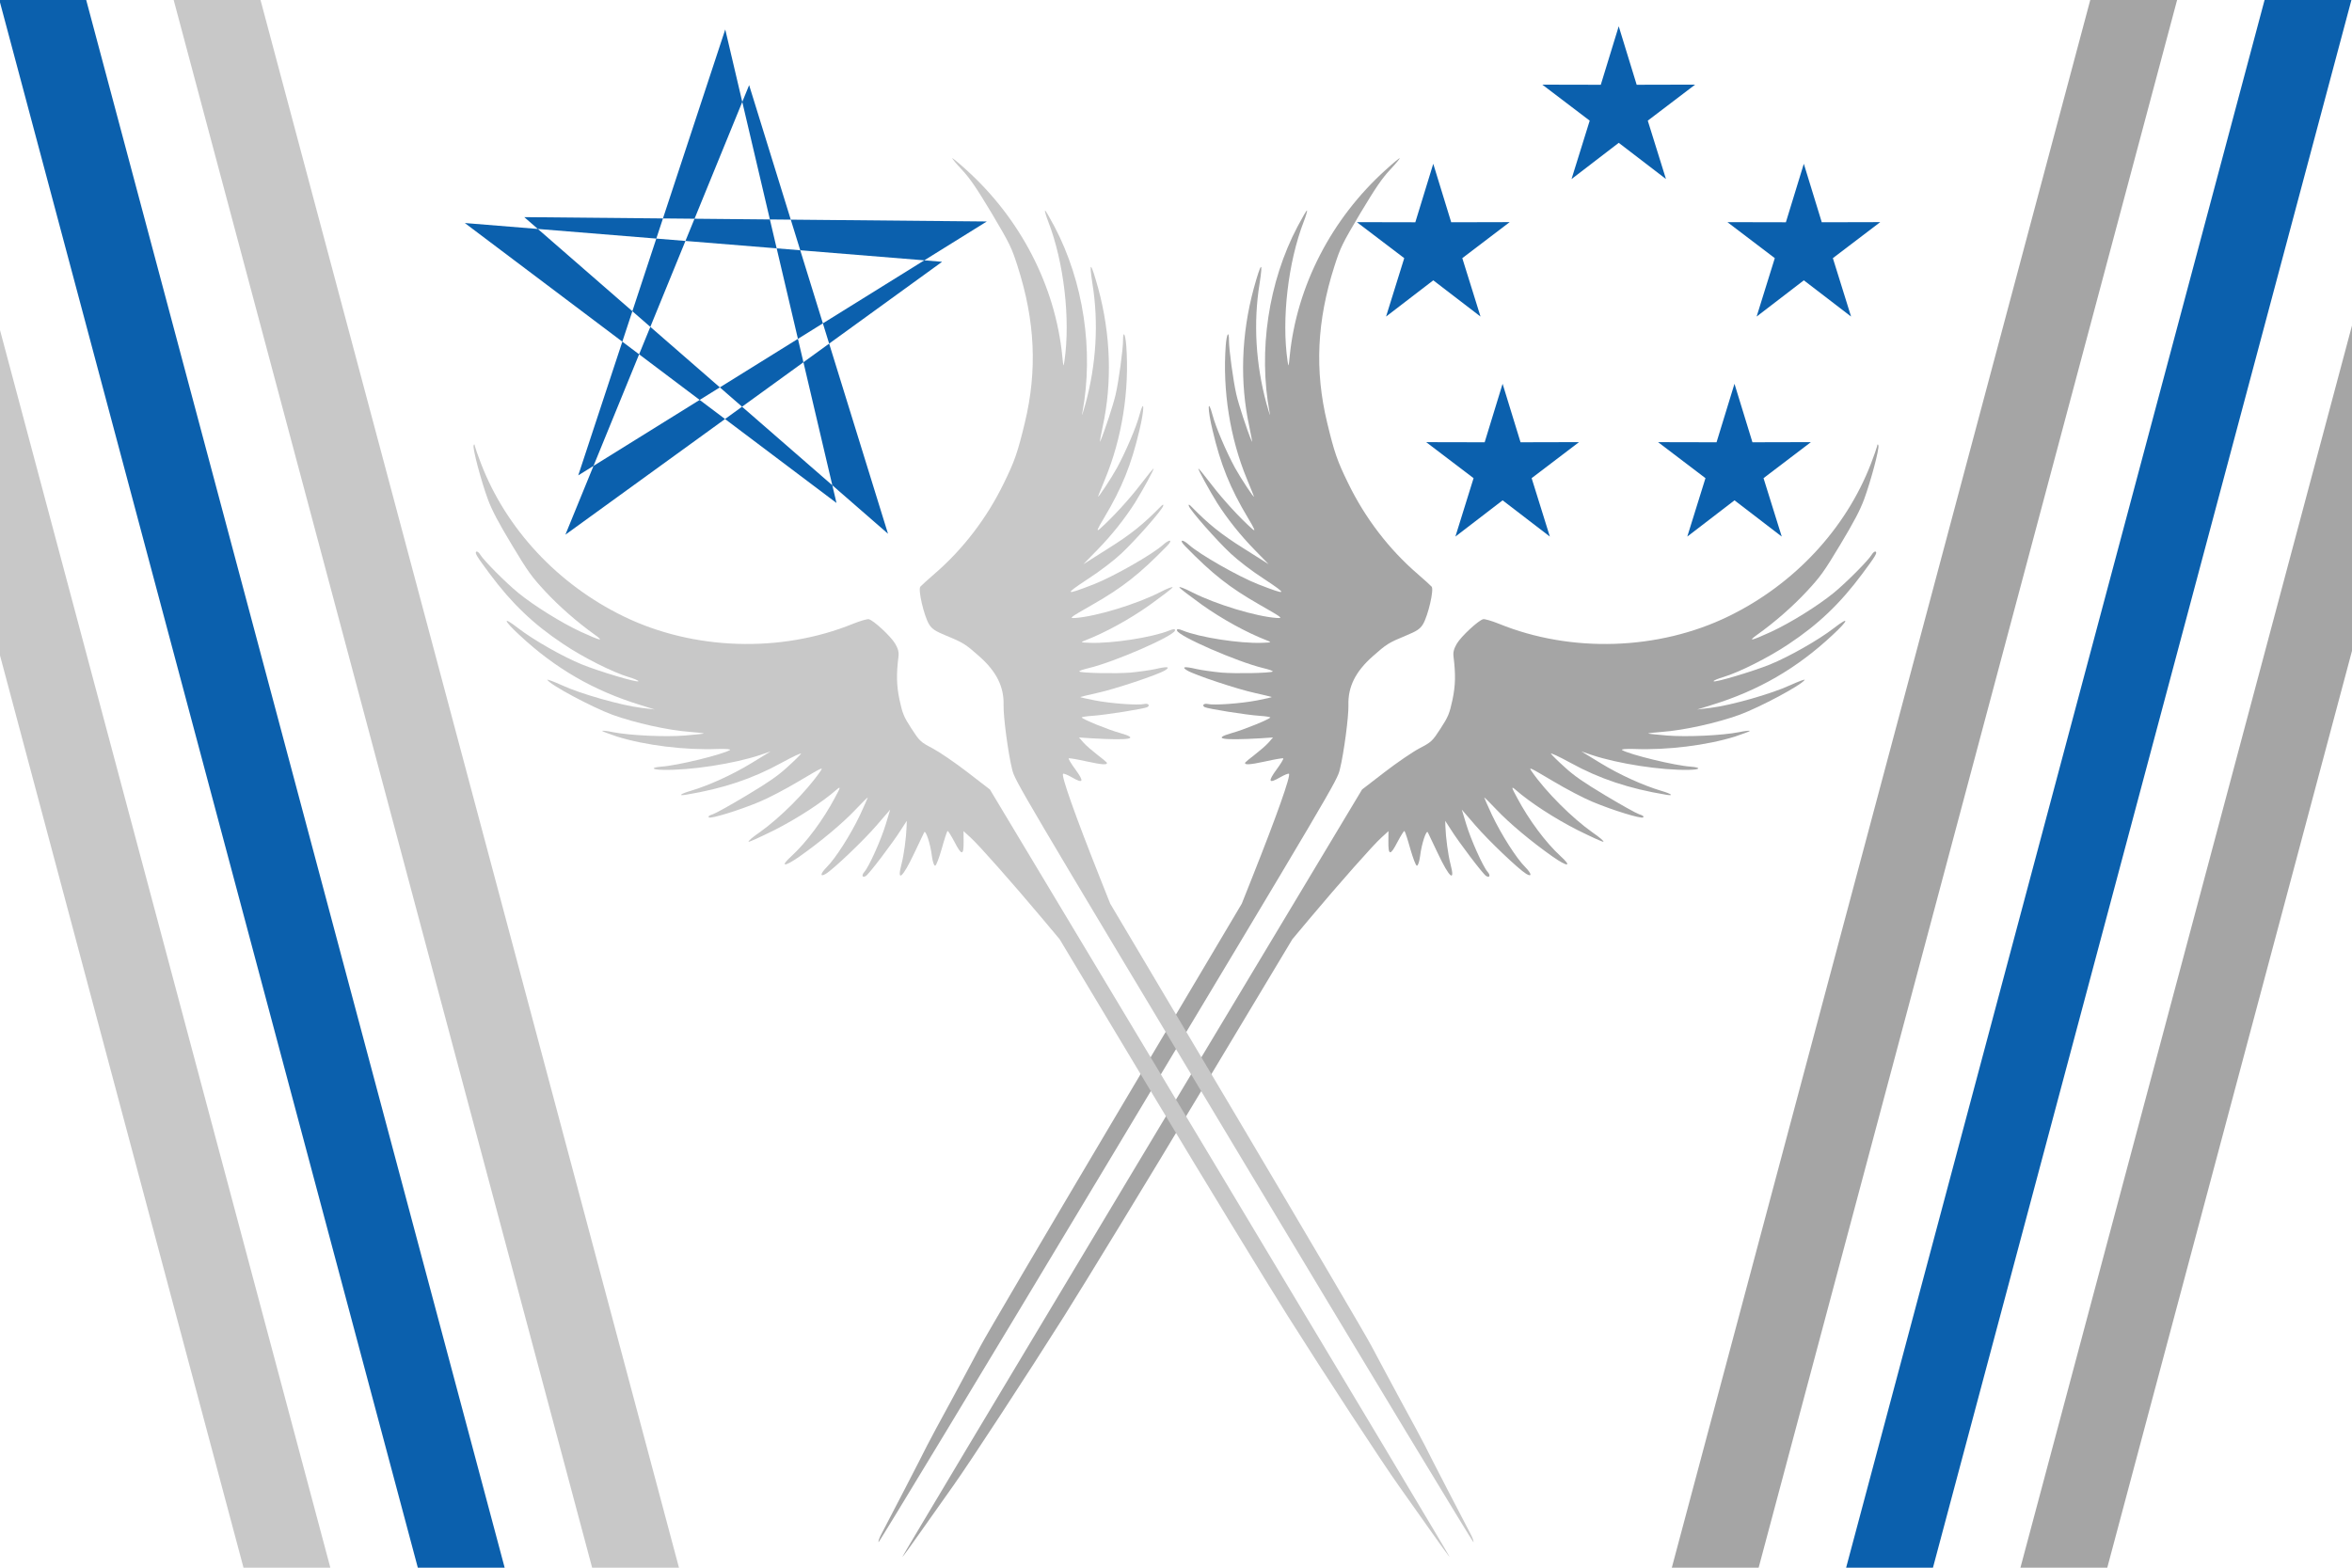 <?xml version="1.0" encoding="UTF-8" standalone="no"?>
<svg
   xmlns:svg="http://www.w3.org/2000/svg"
   xmlns="http://www.w3.org/2000/svg"
   width="900"
   height="600"
   viewBox="0 0 238.125 158.75"
   version="1.1"
   id="svg8">
  <g
     id="layer1"
     transform="translate(0,-138.25)">
    <rect
       style="fill:#ffffff;fill-opacity:1;stroke:none;stroke-width:0.265;stroke-linejoin:round;stroke-miterlimit:4;stroke-dasharray:none;stroke-dashoffset:0;stroke-opacity:1"
       id="rect4635"
       width="238.125"
       height="158.75"
       x="-2.5000002e-006"
       y="138.25" />
    <g
       transform="matrix(0.087,0,0,0.087,4.375,117.984)"
       id="Layer_1"
       style="stroke:none;fill:#0b60ad;fill-opacity:1">
      <path
         style="fill:#0b60ad;fill-rule:evenodd;stroke:none;stroke-width:0.723;fill-opacity:1"
         id="path5416"
         d="M 923.152,818.377 793.7,267.22 622.632,786.253 1098.07,490.741 559.805,485.672 983.096,854.193 821.495,332.027 607.661,855.297 1046.06,537.649 490.608,492.528 Z" />
    </g>
    <g
       transform="matrix(0.065,0,0,0.065,84.424,122.655)"
       id="g5380"
       style="fill:#0b60ad;fill-opacity:1;stroke:none">
      <path
         id="star"
         d="m 1007.195,733.064 -73.56,-56.43 -73.542,56.457 28.313,-90.994 -73.795,-56.092 91.059,0.193 27.935,-91.123 27.964,91.113 91.059,-0.226 -73.776,56.119 z"
         style="fill:#0b60ad;fill-opacity:1;stroke:none" />
      <path
         id="path1255"
         d="m 1584.384,733.064 -73.561,-56.43 -73.542,56.457 28.313,-90.994 -73.794,-56.092 91.059,0.193 27.934,-91.123 27.965,91.113 91.059,-0.226 -73.776,56.119 z"
         style="fill:#0b60ad;fill-opacity:1;stroke:none" />
      <path
         id="path5374"
         d="m 1296.084,518.853 -73.561,-56.43 -73.542,56.457 28.313,-90.994 -73.794,-56.092 91.059,0.193 27.934,-91.123 27.965,91.113 91.059,-0.226 -73.776,56.119 z"
         style="fill:#0b60ad;fill-opacity:1;stroke:none" />
      <path
         id="path5376"
         d="m 1115.195,1075.813 -73.561,-56.43 -73.542,56.457 28.313,-90.994 -73.794,-56.092 91.059,0.193 27.934,-91.124 27.965,91.114 91.059,-0.226 -73.776,56.119 z"
         style="fill:#0b60ad;fill-opacity:1;stroke:none" />
      <path
         id="path5378"
         d="m 1476.384,1075.813 -73.561,-56.43 -73.542,56.457 28.313,-90.994 -73.794,-56.092 91.059,0.193 27.934,-91.124 27.965,91.114 91.059,-0.226 -73.776,56.119 z"
         style="fill:#0b60ad;fill-opacity:1;stroke:none" />
    </g>
    <g
       style="fill:#a5a5a5;fill-opacity:1;stroke:none"
       transform="matrix(0.015,0.009,0.009,-0.015,5.272,262.446)"
       id="g4511">
      <path
         d="m 3472,9217 c -124,-405 -96,-842 78,-1211 28,-59 28,-60 4,-31 -154,188 -292,492 -335,741 -6,35 -14,64 -17,64 -3,0 -2,-48 1,-107 20,-361 174,-735 416,-1008 20,-22 1,-6 -42,35 -171,164 -307,362 -392,575 -53,130 -58,115 -15,-40 75,-266 211,-510 390,-700 41,-44 66,-73 55,-65 -56,41 -175,144 -216,187 -54,56 -171,202 -196,244 -32,54 -33,29 -2,-33 118,-234 298,-448 503,-600 44,-33 83,-62 86,-65 13,-13 -122,52 -180,86 -93,55 -218,146 -267,194 -81,78 -43,14 45,-75 143,-147 258,-234 437,-330 68,-36 81,-46 55,-42 -92,17 -235,59 -335,99 -60,24 -111,42 -113,41 -4,-4 119,-76 195,-115 101,-50 210,-91 328,-122 l 110,-29 -170,4 c -157,3 -247,16 -385,52 -17,5 -22,3 -15,-4 16,-17 242,-89 350,-112 60,-13 158,-24 245,-27 164,-7 162,-13 -18,-44 -121,-20 -377,-26 -460,-10 -53,10 -66,-5 -15,-18 222,-58 342,-73 542,-69 158,3 160,3 126,-15 -106,-54 -341,-113 -493,-124 -52,-3 -88,-10 -80,-14 7,-4 81,-12 164,-19 143,-11 302,-5 425,16 34,6 33,5 -16,-27 -107,-69 -324,-158 -429,-174 -27,-4 -35,-10 -28,-17 24,-24 393,24 539,70 35,11 60,16 58,11 -11,-17 -172,-118 -250,-157 -44,-21 -105,-47 -135,-57 -69,-22 -84,-35 -42,-35 50,0 303,56 403,90 49,16 92,30 95,30 3,0 -26,-28 -63,-61 -69,-62 -198,-153 -233,-164 -22,-7 -27,-25 -7,-25 18,0 230,85 300,121 31,16 57,26 57,23 0,-13 -96,-141 -144,-191 -83,-89 -30,-69 158,59 l 59,41 -7,-39 c -4,-22 -19,-66 -32,-100 -13,-33 -24,-64 -24,-67 0,-19 28,0 95,63 41,39 77,70 81,70 4,0 4,-34 0,-76 -8,-88 4,-95 42,-26 13,23 27,42 32,42 15,0 64,-241 126,-620 l 27,-165 7,-1435 c 4,-789 10,-1482 14,-1540 3,-58 11,-215 17,-350 5,-135 12,-270 14,-300 5,-56 33,-501 37,-578 1,-24 6,-46 10,-48 4,-3 8,1153 8,2569 0,2555 0,2575 -20,2640 -29,95 -114,290 -149,345 -57,89 -65,187 -25,314 32,102 39,116 103,202 41,55 51,76 51,108 0,57 -48,206 -69,212 -9,3 -56,12 -106,21 -215,37 -426,120 -615,243 -122,79 -161,112 -286,239 -218,222 -354,474 -430,799 -26,111 -28,134 -29,339 0,175 4,237 18,304 10,46 16,85 14,87 -2,2 -18,-42 -35,-99 z"
         id="path4507"
         style="fill:#a5a5a5;fill-opacity:1" />
      <path
         d="m 6734,9306 c 3,-10 13,-56 21,-103 70,-400 -22,-829 -252,-1182 -246,-378 -672,-652 -1118,-721 -44,-7 -85,-18 -91,-24 -20,-19 -58,-149 -58,-199 0,-33 6,-55 22,-75 64,-82 95,-136 123,-216 27,-79 30,-99 27,-180 -3,-87 -5,-94 -46,-161 -23,-38 -69,-138 -102,-222 l -60,-153 V 3479 c 0,-1426 2,-2590 4,-2588 2,2 9,76 15,164 15,201 20,263 26,345 12,150 36,765 45,1170 5,239 10,911 10,1492 v 1057 l 25,158 c 41,257 96,554 114,611 l 16,54 30,-51 c 42,-72 53,-67 47,24 -2,41 -2,75 2,75 4,0 41,-32 82,-71 41,-38 78,-68 83,-64 6,3 0,28 -13,58 -29,65 -48,150 -32,140 6,-4 57,-38 113,-75 130,-87 175,-94 94,-15 -39,38 -102,117 -137,171 l -18,28 53,-26 c 76,-39 293,-126 314,-126 25,0 21,17 -5,25 -38,12 -179,110 -248,173 l -65,59 115,-38 c 109,-36 344,-89 396,-89 40,0 27,17 -23,30 -71,17 -218,91 -322,160 -50,34 -91,63 -91,64 0,2 44,-9 98,-24 103,-29 268,-55 420,-66 105,-7 126,8 36,26 -117,24 -266,86 -389,160 -61,36 -66,41 -35,36 117,-21 283,-26 429,-16 86,7 160,15 164,19 4,5 -33,11 -82,14 -144,11 -350,62 -481,121 -34,15 -28,15 130,16 91,0 208,7 260,15 131,19 293,60 298,73 2,8 -6,10 -30,4 -18,-4 -118,-7 -223,-7 -146,0 -212,4 -285,19 -52,10 -101,22 -109,26 -7,4 49,10 125,13 189,7 366,46 568,126 46,18 25,21 -36,5 -106,-27 -253,-44 -383,-43 l -130,1 61,13 c 155,34 394,131 528,216 56,35 56,49 -1,21 -81,-42 -339,-122 -390,-122 -10,0 15,18 56,41 167,91 351,235 464,362 31,36 57,69 57,72 0,4 -23,-13 -50,-38 -73,-66 -241,-178 -347,-231 -51,-25 -96,-46 -99,-46 -4,0 25,22 63,49 105,74 246,208 334,316 80,100 219,332 219,367 0,6 -26,-26 -57,-71 -66,-97 -232,-274 -324,-346 l -64,-50 58,65 c 189,210 314,435 392,708 36,124 28,146 -14,38 -41,-105 -137,-275 -209,-371 -64,-85 -222,-258 -230,-251 -3,3 14,26 37,51 63,69 166,231 225,357 89,187 135,355 156,567 13,129 13,151 0,151 -5,0 -10,-12 -10,-27 0,-39 -43,-214 -75,-303 -40,-111 -125,-277 -195,-380 -73,-106 -88,-119 -59,-53 49,113 91,243 116,361 24,114 27,148 27,332 0,153 -4,228 -17,297 -21,110 -74,294 -89,308 -8,7 -9,4 -4,-9 z"
         id="path4509"
         style="fill:#a5a5a5;fill-opacity:1" />
    </g>
    <g
       style="fill:#c8c8c8;fill-opacity:1;stroke:none"
       transform="matrix(-0.015,0.009,-0.009,-0.015,232.853,262.446)"
       id="g4511-7">
      <path
         d="m 3472,9217 c -124,-405 -96,-842 78,-1211 28,-59 28,-60 4,-31 -154,188 -292,492 -335,741 -6,35 -14,64 -17,64 -3,0 -2,-48 1,-107 20,-361 174,-735 416,-1008 20,-22 1,-6 -42,35 -171,164 -307,362 -392,575 -53,130 -58,115 -15,-40 75,-266 211,-510 390,-700 41,-44 66,-73 55,-65 -56,41 -175,144 -216,187 -54,56 -171,202 -196,244 -32,54 -33,29 -2,-33 118,-234 298,-448 503,-600 44,-33 83,-62 86,-65 13,-13 -122,52 -180,86 -93,55 -218,146 -267,194 -81,78 -43,14 45,-75 143,-147 258,-234 437,-330 68,-36 81,-46 55,-42 -92,17 -235,59 -335,99 -60,24 -111,42 -113,41 -4,-4 119,-76 195,-115 101,-50 210,-91 328,-122 l 110,-29 -170,4 c -157,3 -247,16 -385,52 -17,5 -22,3 -15,-4 16,-17 242,-89 350,-112 60,-13 158,-24 245,-27 164,-7 162,-13 -18,-44 -121,-20 -377,-26 -460,-10 -53,10 -66,-5 -15,-18 222,-58 342,-73 542,-69 158,3 160,3 126,-15 -106,-54 -341,-113 -493,-124 -52,-3 -88,-10 -80,-14 7,-4 81,-12 164,-19 143,-11 302,-5 425,16 34,6 33,5 -16,-27 -107,-69 -324,-158 -429,-174 -27,-4 -35,-10 -28,-17 24,-24 393,24 539,70 35,11 60,16 58,11 -11,-17 -172,-118 -250,-157 -44,-21 -105,-47 -135,-57 -69,-22 -84,-35 -42,-35 50,0 303,56 403,90 49,16 92,30 95,30 3,0 -26,-28 -63,-61 -69,-62 -198,-153 -233,-164 -22,-7 -27,-25 -7,-25 18,0 230,85 300,121 31,16 57,26 57,23 0,-13 -96,-141 -144,-191 -83,-89 -30,-69 158,59 l 59,41 -7,-39 c -4,-22 -19,-66 -32,-100 -13,-33 -24,-64 -24,-67 0,-19 28,0 95,63 41,39 77,70 81,70 4,0 4,-34 0,-76 -8,-88 4,-95 42,-26 13,23 27,42 32,42 15,0 64,-241 126,-620 l 27,-165 7,-1435 c 4,-789 10,-1482 14,-1540 3,-58 11,-215 17,-350 5,-135 12,-270 14,-300 5,-56 33,-501 37,-578 1,-24 6,-46 10,-48 4,-3 8,1153 8,2569 0,2555 0,2575 -20,2640 -29,95 -114,290 -149,345 -57,89 -65,187 -25,314 32,102 39,116 103,202 41,55 51,76 51,108 0,57 -48,206 -69,212 -9,3 -56,12 -106,21 -215,37 -426,120 -615,243 -122,79 -161,112 -286,239 -218,222 -354,474 -430,799 -26,111 -28,134 -29,339 0,175 4,237 18,304 10,46 16,85 14,87 -2,2 -18,-42 -35,-99 z"
         id="path4507-1"
         style="fill:#c8c8c8;fill-opacity:1" />
      <path
         d="m 6734,9306 c 3,-10 13,-56 21,-103 70,-400 -22,-829 -252,-1182 -246,-378 -672,-652 -1118,-721 -44,-7 -85,-18 -91,-24 -20,-19 -58,-149 -58,-199 0,-33 6,-55 22,-75 64,-82 95,-136 123,-216 27,-79 30,-99 27,-180 -3,-87 -5,-94 -46,-161 -23,-38 -69,-138 -102,-222 l -60,-153 V 3479 c 0,-1426 2,-2590 4,-2588 2,2 9,76 15,164 15,201 20,263 26,345 12,150 36,765 45,1170 5,239 10,911 10,1492 v 1057 l 25,158 c 41,257 96,554 114,611 l 16,54 30,-51 c 42,-72 53,-67 47,24 -2,41 -2,75 2,75 4,0 41,-32 82,-71 41,-38 78,-68 83,-64 6,3 0,28 -13,58 -29,65 -48,150 -32,140 6,-4 57,-38 113,-75 130,-87 175,-94 94,-15 -39,38 -102,117 -137,171 l -18,28 53,-26 c 76,-39 293,-126 314,-126 25,0 21,17 -5,25 -38,12 -179,110 -248,173 l -65,59 115,-38 c 109,-36 344,-89 396,-89 40,0 27,17 -23,30 -71,17 -218,91 -322,160 -50,34 -91,63 -91,64 0,2 44,-9 98,-24 103,-29 268,-55 420,-66 105,-7 126,8 36,26 -117,24 -266,86 -389,160 -61,36 -66,41 -35,36 117,-21 283,-26 429,-16 86,7 160,15 164,19 4,5 -33,11 -82,14 -144,11 -350,62 -481,121 -34,15 -28,15 130,16 91,0 208,7 260,15 131,19 293,60 298,73 2,8 -6,10 -30,4 -18,-4 -118,-7 -223,-7 -146,0 -212,4 -285,19 -52,10 -101,22 -109,26 -7,4 49,10 125,13 189,7 366,46 568,126 46,18 25,21 -36,5 -106,-27 -253,-44 -383,-43 l -130,1 61,13 c 155,34 394,131 528,216 56,35 56,49 -1,21 -81,-42 -339,-122 -390,-122 -10,0 15,18 56,41 167,91 351,235 464,362 31,36 57,69 57,72 0,4 -23,-13 -50,-38 -73,-66 -241,-178 -347,-231 -51,-25 -96,-46 -99,-46 -4,0 25,22 63,49 105,74 246,208 334,316 80,100 219,332 219,367 0,6 -26,-26 -57,-71 -66,-97 -232,-274 -324,-346 l -64,-50 58,65 c 189,210 314,435 392,708 36,124 28,146 -14,38 -41,-105 -137,-275 -209,-371 -64,-85 -222,-258 -230,-251 -3,3 14,26 37,51 63,69 166,231 225,357 89,187 135,355 156,567 13,129 13,151 0,151 -5,0 -10,-12 -10,-27 0,-39 -43,-214 -75,-303 -40,-111 -125,-277 -195,-380 -73,-106 -88,-119 -59,-53 49,113 91,243 116,361 24,114 27,148 27,332 0,153 -4,228 -17,297 -21,110 -74,294 -89,308 -8,7 -9,4 -4,-9 z"
         id="path4509-0"
         style="fill:#c8c8c8;fill-opacity:1" />
    </g>
    <g
       id="g4594-0"
       transform="matrix(0,0.667,-0.667,0,357.632,138.25)">
      <path
         id="path4519-9-2"
         d="m 4.8739062e-6,205.719 v 13.181 L 238.125,282.448 v -13.181 z"
         style="fill:#a5a5a5;fill-opacity:1;stroke:none;stroke-width:0.264px;stroke-linecap:butt;stroke-linejoin:miter;stroke-opacity:1" />
      <path
         id="path4519-9-1-9"
         d="m 4.8826562e-6,179.26 v 13.181 L 238.125,255.99 v -13.181 z"
         style="fill:#0b60ad;fill-opacity:1;stroke:none;stroke-width:0.264px;stroke-linecap:butt;stroke-linejoin:miter;stroke-opacity:1" />
      <path
         id="path4519-9-6-5"
         d="m 5.6326562e-6,152.802 v 13.181 L 238.125,229.531 v -13.181 z"
         style="fill:#a5a5a5;fill-opacity:1;stroke:none;stroke-width:0.264px;stroke-linecap:butt;stroke-linejoin:miter;stroke-opacity:1" />
    </g>
    <g
       transform="matrix(0,-0.667,-0.667,0,170.66,297)"
       id="g4594-3-0">
      <path
         id="path4519-9-3-6"
         d="m 4.8739062e-6,205.719 v 13.181 L 238.125,282.448 v -13.181 z"
         style="fill:#c8c8c8;fill-opacity:1;stroke:none;stroke-width:0.264px;stroke-linecap:butt;stroke-linejoin:miter;stroke-opacity:1" />
      <path
         id="path4519-9-1-3-7"
         d="m 4.8826562e-6,179.26 v 13.181 L 238.125,255.99 v -13.181 z"
         style="fill:#0b60ad;fill-opacity:1;stroke:none;stroke-width:0.264px;stroke-linecap:butt;stroke-linejoin:miter;stroke-opacity:1" />
      <path
         id="path4519-9-6-4-1"
         d="m 5.6326562e-6,152.802 v 13.181 L 238.125,229.531 v -13.181 z"
         style="fill:#c8c8c8;fill-opacity:1;stroke:none;stroke-width:0.264px;stroke-linecap:butt;stroke-linejoin:miter;stroke-opacity:1" />
    </g>
  </g>
</svg>
